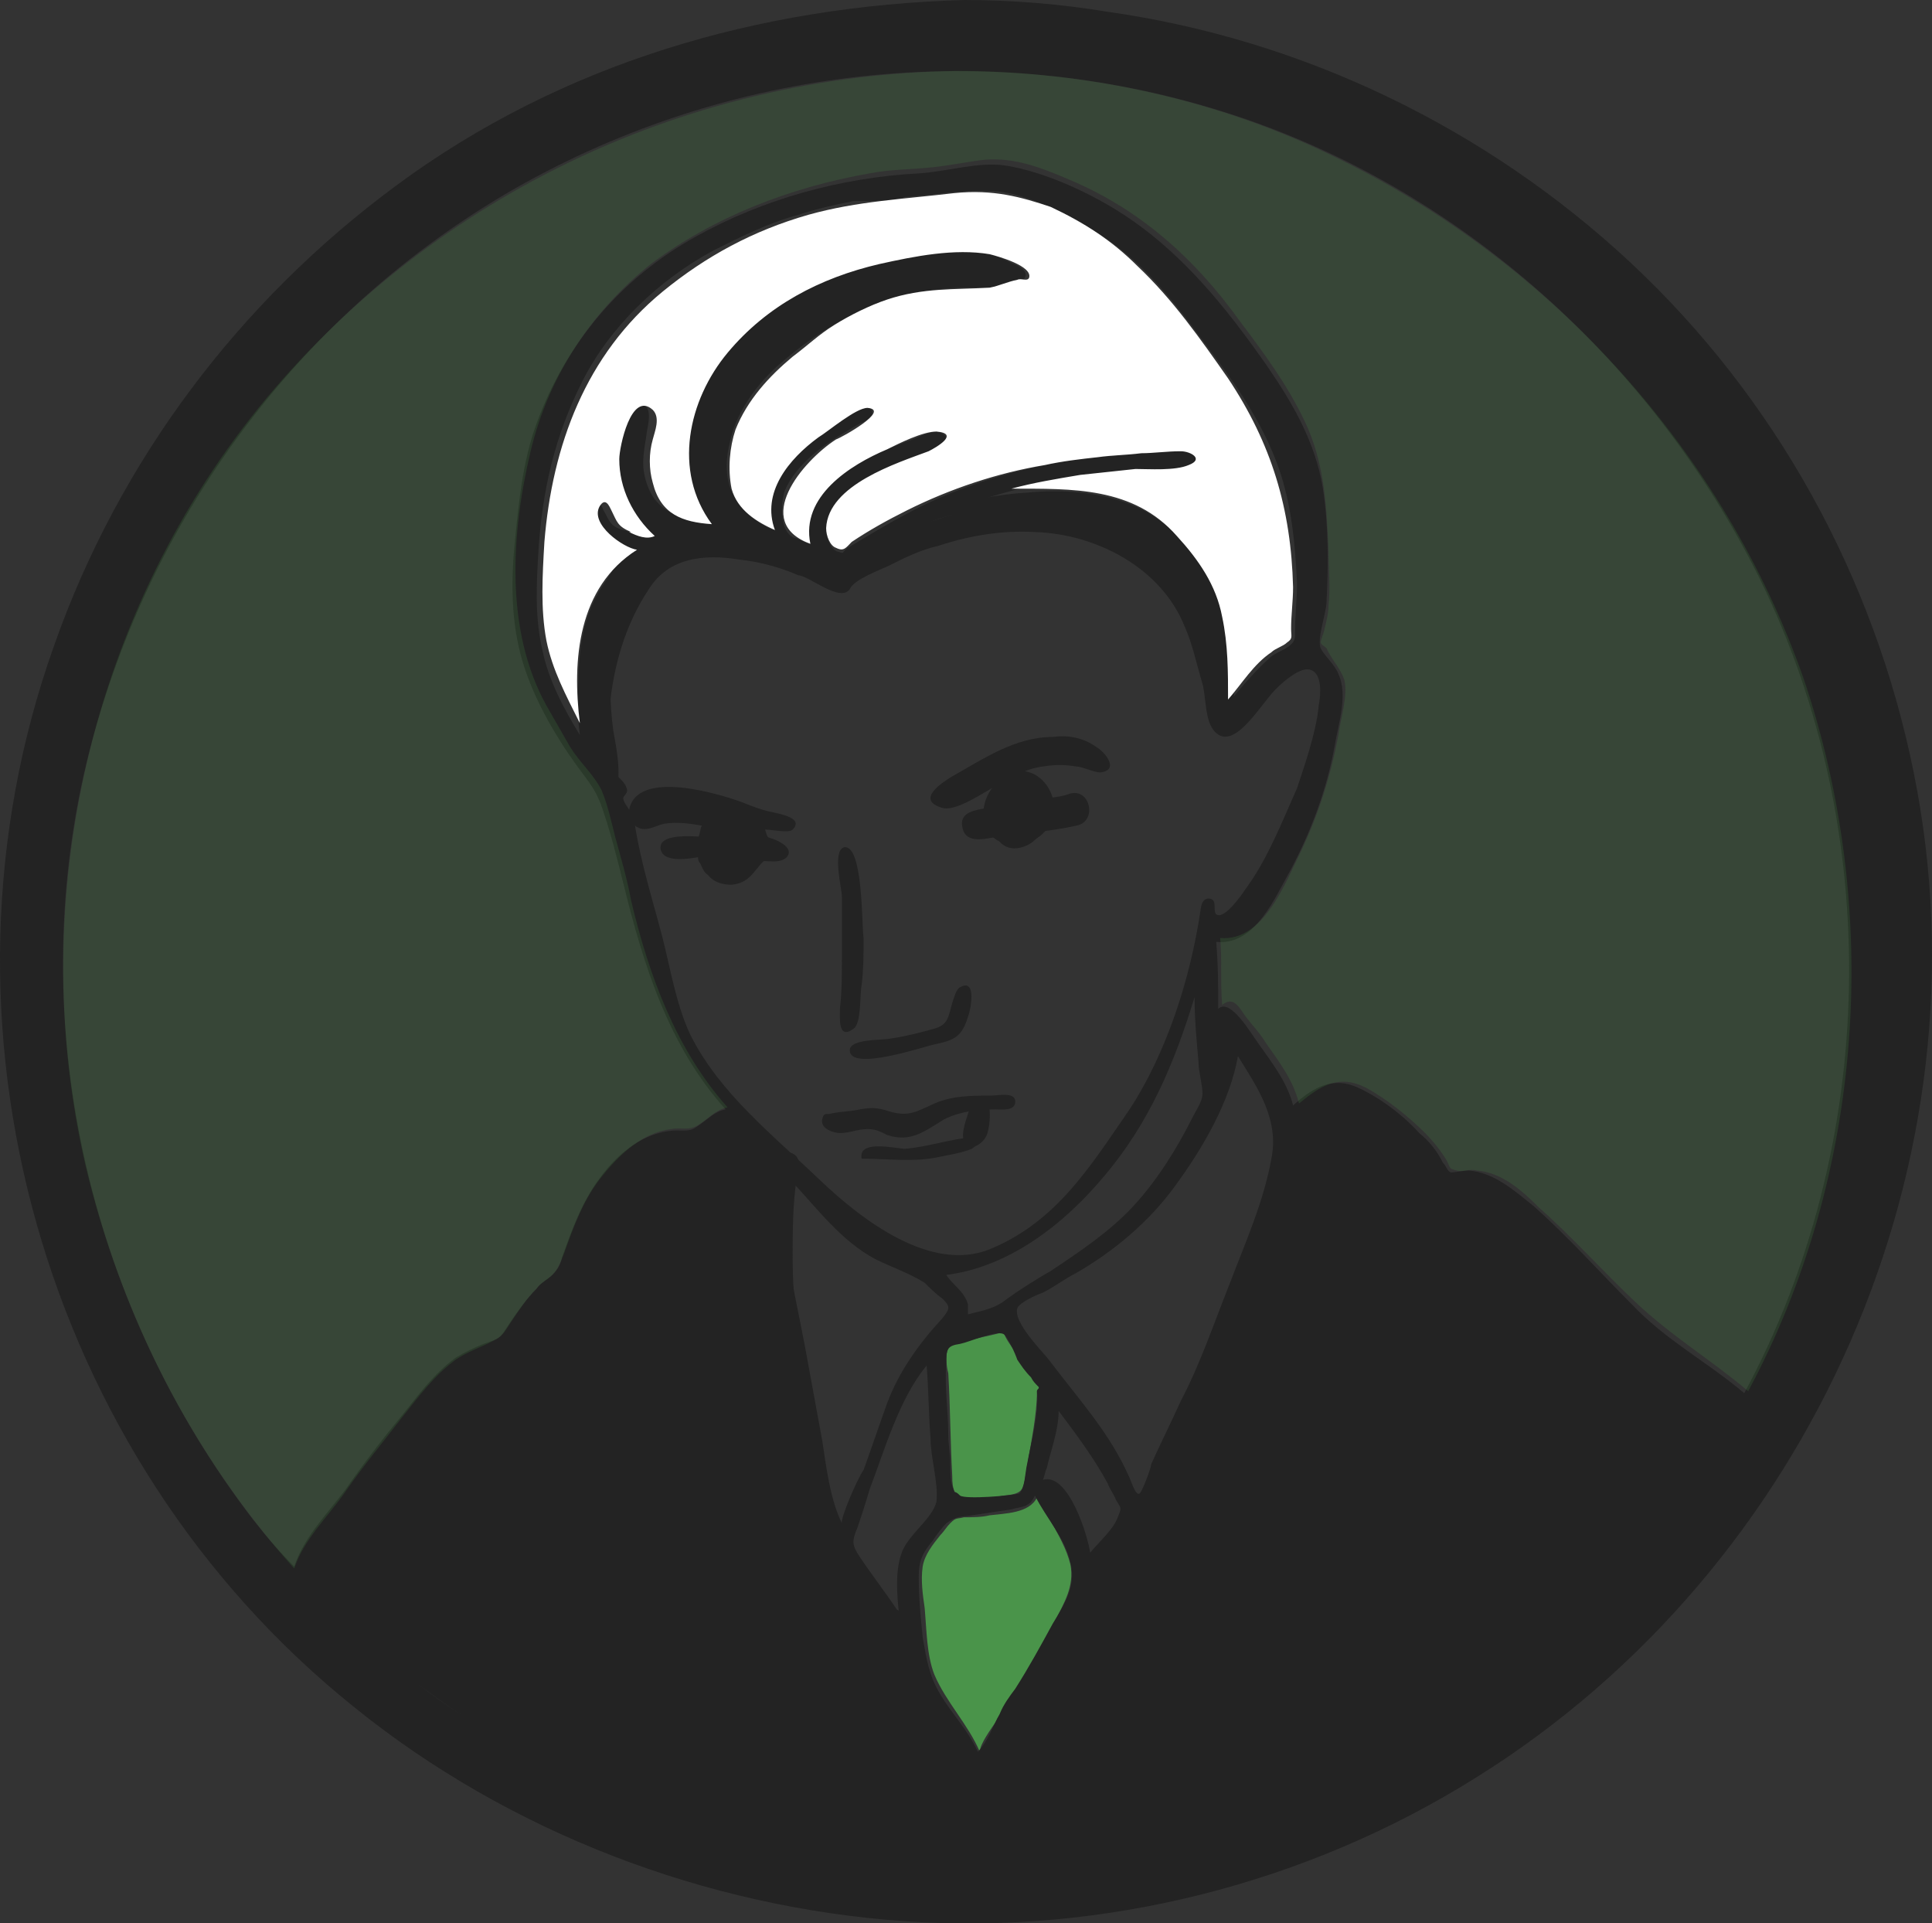 <?xml version="1.0" encoding="utf-8"?>
<!-- Generator: Adobe Illustrator 16.0.0, SVG Export Plug-In . SVG Version: 6.00 Build 0)  -->
<!DOCTYPE svg PUBLIC "-//W3C//DTD SVG 1.1//EN" "http://www.w3.org/Graphics/SVG/1.1/DTD/svg11.dtd">
<svg version="1.1" id="Layer_1" xmlns="http://www.w3.org/2000/svg" xmlns:xlink="http://www.w3.org/1999/xlink" x="0px" y="0px"
	 width="600.131px" height="597.255px" viewBox="6.537 97.344 600.131 597.255"
	 enable-background="new 6.537 97.344 600.131 597.255" xml:space="preserve">
<rect x="6.537" y="97.344" width="600.131" height="597.255" fill="#333333" stroke="none"/>
<g id="Background">
</g>
<g id="Image_Layer">
</g>
<g id="Draw_Layer">
</g>
<g id="Draw_Layer_1_">
	<path fill="#232323" d="M553.86,232.596c0.611,0,0.611,0,0.611-0.612C554.472,232.596,553.86,232.596,553.86,232.596
		L553.86,232.596z"/>
	<g>
		<path fill="#232323" d="M236.232,345.816L236.232,345.816L236.232,345.816z"/>
		<path fill="#232323" d="M236.844,345.816C236.232,345.816,236.232,345.816,236.844,345.816L236.844,345.816z"/>
		<path fill="#232323" d="M333.54,326.232c-11.628,0-21.42,6.732-31.212,12.24c-3.06,1.836-11.628,7.344-3.06,9.792
			c4.284,1.224,12.852-4.896,16.524-6.732c4.896-2.448,9.18-5.508,14.688-6.12c3.672-0.612,6.731-0.612,10.403,0
			c1.836,0,5.508,1.836,7.345,1.836c6.119-0.612,1.836-6.12-1.225-7.956C342.72,326.232,337.824,325.62,333.54,326.232
			L333.54,326.232z"/>
		<path fill="#232323" d="M314.568,437.616c-6.12,0-12.24,0-17.749,2.448c-5.508,2.447-7.956,4.283-14.076,2.447
			c-3.672-1.224-5.508-1.224-9.18-0.611c-2.448,0.611-5.508,0.611-8.568,1.224c-1.836,0.612-2.448-0.612-3.06,1.836
			c-0.612,3.06,3.672,4.284,5.508,4.284c3.06,0,5.508-1.225,8.568-1.225c2.448,0,3.672,0.612,6.12,1.837
			c7.344,2.447,11.628-1.225,17.748-4.896c4.896-2.448,10.404-3.06,15.912-3.06c1.836,0,6.12,0.611,6.12-2.448
			C321.912,436.392,316.404,437.616,314.568,437.616L314.568,437.616z M309.06,441.9C308.448,442.512,308.448,442.512,309.06,441.9
			L309.06,441.9z"/>
		<path fill="#232323" d="M309.06,450.468c-7.344,0.612-14.076,3.061-21.419,3.672c-2.448,0-14.688-3.06-13.464,3.061
			c7.956,0,16.524,1.224,24.48-0.612c3.06-0.612,6.732-1.224,9.792-2.448C309.06,453.528,313.956,450.468,309.06,450.468
			L309.06,450.468z"/>
		<path fill="#232323" d="M307.836,441.288c-0.612,2.448-3.06,7.956-1.836,10.404c1.224,3.672,5.508,1.224,6.732-1.225
			c1.224-1.836,1.836-8.567,0.611-10.403C312.12,438.84,308.448,438.84,307.836,441.288L307.836,441.288z"/>
		<path fill="#232323" d="M309.672,448.02c-0.612,2.448-0.612,7.345,1.836,3.061C313.344,448.02,309.672,445.572,309.672,448.02
			L309.672,448.02z"/>
		<path fill="#232323" d="M268.668,360.504c-3.672,1.224-0.612,12.852-0.612,15.3c0,6.732,0,12.852,0,19.584
			c0,4.896,0,9.792-0.612,15.299c0,3.061-0.612,9.793,4.284,6.12c2.448-1.836,1.836-10.403,2.448-13.464
			c0.612-4.896,0.612-9.792,0.612-14.688C274.176,385.596,274.788,359.28,268.668,360.504L268.668,360.504z M267.444,364.788
			L267.444,364.788L267.444,364.788z"/>
		<path fill="#232323" d="M304.776,403.956c-1.224,0.612-1.836,3.06-2.448,4.896c-1.224,4.284-1.224,6.732-5.508,7.956
			c-4.284,1.225-9.18,2.448-13.464,3.061c-2.448,0.612-12.852,0-12.852,3.672c0,6.731,23.256-1.224,26.316-1.836
			c6.12-1.224,8.568-2.448,10.404-8.568C307.836,411.912,310.284,400.896,304.776,403.956L304.776,403.956z M299.88,415.584
			L299.88,415.584L299.88,415.584z"/>
		<path fill="#232323" d="M321.3,340.92c-9.18,3.06-5.508,20.808,4.896,17.748C335.376,356.22,331.092,337.86,321.3,340.92
			L321.3,340.92z"/>
		<path fill="#232323" d="M338.436,343.98c-3.06,1.224-8.567,1.224-11.628,1.836c-4.283,0.612-9.18,1.836-13.464,2.448
			c-3.672,0.612-8.568,1.224-7.956,5.508c0.612,5.508,6.12,4.284,9.792,3.672c7.956-1.224,17.748-1.836,25.704-3.672
			C347.616,352.548,345.168,341.532,338.436,343.98L338.436,343.98z M338.436,343.98C337.824,343.98,337.824,343.98,338.436,343.98
			L338.436,343.98z"/>
		<path fill="#232323" d="M316.404,340.308c-4.284,3.672-6.12,11.016-2.448,15.912s12.24,4.284,16.524,0
			C340.271,347.04,327.42,329.292,316.404,340.308L316.404,340.308z M326.808,349.488L326.808,349.488L326.808,349.488z"/>
		<path fill="#232323" d="M320.076,339.696c-9.18,5.508-6.732,25.704,5.508,20.196C335.988,354.996,331.092,333.576,320.076,339.696
			L320.076,339.696z"/>
		<path fill="#4A944A" d="M328.644,562.464c-2.447,4.896-9.792,4.896-14.688,5.508c-2.448,0.612-5.508,0.612-7.956,0.612
			c-2.448,0.612-2.448,0-4.284,1.836c-1.224,1.224-1.836,2.448-3.06,3.672c-2.448,3.061-4.896,6.12-5.508,9.792
			c-0.612,4.284,0,8.568,0.612,12.853c0.612,6.731,0.612,14.688,3.06,20.808c3.672,8.568,10.404,15.3,14.076,23.868
			c0-2.448,3.673-7.344,4.896-9.18c1.836-3.673,4.284-6.732,6.12-9.792c4.284-6.732,8.568-14.076,12.24-21.421
			c3.06-6.119,6.119-11.016,4.896-17.748c-1.224-4.896-3.672-9.18-6.12-13.464C332.316,568.584,328.032,562.464,328.644,562.464
			L328.644,562.464z"/>
		<path fill="#4A944A" d="M318.24,511.056c-4.284,1.225-8.568,1.836-12.24,3.061c-1.224,0-3.06,0.611-4.284,1.224
			c-1.836,1.836-1.224,6.12-0.612,8.568c0.612,10.403,0.612,20.808,1.224,31.824c0,4.283,0.612,6.731,4.896,7.344
			c3.061,0.611,7.345-0.612,11.017-1.225c6.731-0.611,6.12-1.836,7.344-9.18s3.06-15.912,3.06-23.256
			c1.225-1.224,0.612-2.448-0.611-3.061c-0.612-1.224-1.225-1.836-1.836-3.06c-1.225-1.836-3.061-4.284-4.284-6.12
			C320.076,514.728,318.852,512.892,318.24,511.056L318.24,511.056z"/>
		<path fill="#232323" d="M306,97.344c-63.648,1.836-124.848,19.584-176.256,57.528c-48.96,36.108-86.292,85.68-106.488,143.208
			c-41.616,116.892-3.672,251.532,93.024,329.256c48.348,39.168,109.548,62.424,171.36,66.708s124.848-11.628,177.48-44.676
			c104.04-64.872,160.344-191.556,135.864-312.12c-12.24-60.588-42.841-116.28-88.129-158.508
			c-44.676-41.616-101.592-69.156-162.18-77.724C335.988,98.568,320.688,97.344,306,97.344L306,97.344z M85.068,569.196
			c-50.184-65.484-70.38-150.553-52.632-230.724c17.136-75.888,64.872-141.984,131.58-181.152
			c66.096-38.556,145.656-48.348,219.096-26.316c74.052,22.032,135.863,77.112,170.136,146.268
			c38.556,78.336,36.72,175.644-4.896,252.756c-11.628-9.792-24.479-16.524-34.884-27.54c-10.403-10.404-19.584-20.809-30.6-30.601
			c-6.12-4.896-12.24-10.403-20.196-11.016c-1.224,0-4.284,0.612-5.508,0.612c-1.225-0.612-1.225-1.836-2.448-3.061
			c-1.836-3.672-4.284-6.731-7.344-9.18c-4.896-5.508-12.24-11.017-18.972-14.076c-7.956-3.672-14.076,0-20.196,5.508l0,0
			c-1.836-7.344-6.732-13.464-11.017-19.584c-1.836-2.448-8.567-14.076-12.239-10.404l0,0c0-6.731,0-13.464-0.612-20.808
			c12.24,1.224,18.36-14.076,23.256-22.644c6.12-11.628,11.017-24.48,13.464-37.944c1.225-7.344,4.284-15.912,1.225-22.644
			c-1.225-3.06-4.284-5.508-5.509-7.956c-1.224-3.06,1.836-11.016,1.836-14.688c0.612-11.628,0.612-23.868-1.224-35.496
			c-2.448-14.076-9.18-25.704-17.136-37.332c-12.853-18.36-26.928-36.108-46.512-48.348c-9.792-6.12-23.257-12.24-34.885-14.076
			c-8.567-1.224-17.748,1.836-26.928,2.448c-23.868,1.224-48.348,7.956-69.156,19.584c-23.256,12.852-40.392,33.048-49.572,58.14
			c-4.284,11.628-5.508,24.48-6.732,36.72c-1.224,12.24-1.224,25.092,2.448,37.332c3.672,12.24,11.016,24.48,18.36,34.272
			c3.672,4.896,4.896,6.732,6.732,12.24c2.448,7.344,4.284,14.688,6.12,22.032c6.12,25.092,14.076,50.795,31.824,70.38
			c-3.672,0.611-6.12,3.672-9.18,5.508c-2.448,1.836-4.896,0.611-8.568,1.224c-9.18,1.224-16.524,7.956-21.42,14.688
			c-5.508,7.344-8.568,15.911-11.628,24.479c-0.612,2.448-1.224,3.672-3.06,5.508c-1.224,1.225-3.672,2.448-4.896,4.284
			c-3.06,3.061-6.12,7.344-8.568,11.016c-2.448,3.673-2.448,4.284-6.12,5.509c-3.672,1.224-7.344,3.06-10.404,4.896
			c-6.732,4.896-11.628,11.628-16.524,17.748c-6.12,7.344-12.24,15.3-17.748,23.256c-5.508,7.345-12.852,14.688-15.912,23.868l0,0
			C93.636,579.6,89.352,574.704,85.068,569.196L85.068,569.196z M287.64,158.544c9.18-0.612,18.36-2.448,27.54-1.836
			c11.017,0.612,23.868,7.956,33.048,13.464c15.301,9.792,25.704,24.48,36.108,38.556c7.344,9.792,14.076,20.196,18.36,31.212
			c4.896,12.24,6.12,25.704,6.731,38.556c0,4.896-0.611,9.792-0.611,14.688c0,2.448,0,3.06-1.225,4.284
			c-1.836,1.836-4.896,2.448-6.731,4.284c-4.896,4.284-12.24,12.852-15.912,18.36c-1.225-4.896,0.611-10.404-0.612-15.912
			c-1.224-6.12-2.448-12.852-4.896-18.36c-4.284-9.792-12.24-18.972-22.032-23.868c-10.404-5.508-22.032-8.568-34.272-8.568
			c-13.464,0.612-23.868,4.896-36.107,8.568c20.195-9.18,41.004-15.3,63.036-17.748c4.896-0.612,9.792-1.224,14.688-1.224
			c1.225,0,17.136,0.612,12.853-4.896c-2.448-3.06-20.196,0-23.868,0.612c-4.284,0.612-7.956,0.612-12.24,1.224
			c-11.628,1.836-22.645,4.284-34.272,8.568c-14.076,4.896-25.092,11.628-37.332,18.972c-2.448,1.836-0.612,1.836-3.06,1.224
			c-2.448-0.612-3.672-4.896-3.672-6.732c0.612-6.732,9.18-13.464,14.688-16.524c3.672-2.448,7.956-3.672,12.24-5.508
			c2.448-1.224,6.732-1.836,8.568-3.672c2.448-1.836,2.448-4.284-1.224-4.896c-1.836,0-6.12,1.836-7.344,2.448
			c-12.24,4.284-37.944,14.688-32.436,32.436l0,0c-1.224-0.612-3.672-1.836-4.284-1.836c-4.896-1.836-4.284-11.016-3.06-14.688
			c4.284-9.792,14.688-15.912,23.256-20.808c1.224-0.612,4.896-1.836,3.672-4.284c-1.224-2.448-5.508,0.612-6.732,1.836
			c-4.896,2.448-9.792,5.508-14.076,9.18c-7.344,6.732-14.076,15.912-9.792,26.316l0,0c-11.628-5.508-16.524-14.076-13.464-26.928
			c1.836-9.18,7.956-17.748,14.688-23.868c16.524-14.688,36.108-24.479,59.364-24.479c4.896,0,9.18,0,13.464-1.224
			c-0.612,0,3.672-1.224,3.672-1.224c2.448-2.448-1.225-4.284-4.284-5.508c-9.792-5.508-23.256-3.06-34.272-1.224
			c-18.36,3.672-36.108,10.404-49.572,23.868c-14.688,14.688-25.092,39.78-10.404,58.14l0,0c-9.18-1.224-16.524-3.672-18.972-14.076
			c-1.224-4.896,0-9.18,0.612-14.076c0.612-3.06,1.836-8.568-2.448-8.568c-7.344-0.612-8.568,15.912-7.956,20.808
			c0.612,7.956,4.896,14.688,11.016,19.584c-2.448,1.224-5.508-0.612-7.956-1.224c-4.284-1.224-4.284-3.06-6.12-6.12
			c-0.612-1.836-2.448-4.284-3.672-1.224c-1.836,3.06,2.448,8.568,4.896,10.404c2.448,1.836,4.284,1.836,6.732,3.06
			c-13.464,13.464-17.748,39.78-15.3,57.528c-4.896-7.956-9.792-17.136-11.628-26.316c-2.448-10.404-1.836-20.808-1.224-31.212
			c1.224-18.36,4.896-34.884,13.464-52.02c8.568-17.136,23.868-31.824,41.004-41.004c8.568-4.284,17.136-8.568,26.316-11.016
			c5.508-1.836,11.016-3.06,17.136-4.284C278.46,159.768,283.968,159.768,287.64,158.544L287.64,158.544z M267.444,183.636
			L267.444,183.636L267.444,183.636z M270.504,280.332c1.224-3.06,9.792-6.12,12.24-7.344c4.896-2.448,9.792-4.896,15.3-6.12
			c9.18-3.06,19.584-4.896,29.988-4.284c18.972,0.612,39.168,11.016,46.512,29.376c2.448,5.508,3.672,11.628,5.508,17.748
			c1.225,4.284,0.612,12.24,4.284,15.3c6.12,5.508,14.688-10.404,18.972-14.076c1.836-1.836,7.345-6.732,10.404-5.508
			c3.672,1.224,3.06,7.956,2.448,11.016c-0.612,7.956-4.896,20.196-6.732,25.704c-4.896,11.016-9.18,22.032-15.912,31.212
			c-1.224,1.836-6.731,9.792-9.18,7.956c-1.224-1.224,0.612-4.896-2.448-4.896c-2.447,0-2.447,4.284-2.447,3.672
			c-3.061,20.809-10.404,44.064-22.032,61.812c-12.24,17.748-22.645,34.884-43.452,43.451c-18.36,7.345-39.78-9.18-52.632-21.42
			c-14.688-14.075-31.212-26.928-40.392-45.288c-4.284-9.18-6.12-20.195-8.568-29.988c-3.06-11.628-6.732-23.256-8.568-34.884
			c3.06,2.448,6.12,0,9.18-0.612c4.284-0.612,7.956,0,11.628,0.612c-0.612,0.612-0.612,3.06-1.224,3.672
			c-1.224,1.224-2.448,0-3.672,1.224c-3.06,2.448-0.612,3.672,1.224,4.896c0.612,0,1.224,0,2.448,0c0,0.612,0,1.224,0.612,1.836
			c0.612,1.224,1.224,3.06,2.448,3.672c1.836,2.448,4.896,3.06,7.344,3.06c6.732-0.612,7.344-6.12,11.628-8.568
			c1.836-1.224,4.896-0.612,3.672-3.672c-0.612-1.224-1.836-0.612-3.06-1.836c-1.224-0.612-1.224-1.224-1.836-3.06
			c2.448,0,7.344,1.224,8.568,0c3.672-3.672-4.284-4.896-6.732-5.508c-3.06-0.612-6.12-1.836-9.18-3.06
			c-6.732-2.448-32.436-10.404-34.884,2.448c-0.612-1.224-1.836-2.448-1.836-3.672c0-0.612,1.224-1.224,1.224-2.448
			c-0.612-3.06-3.06-3.672-4.284-6.12c-2.448-5.508-1.836-13.464-1.224-18.972c1.224-13.464,4.896-26.316,12.24-37.332
			c6.12-9.792,17.136-11.016,28.152-9.18c6.12,0.612,12.852,2.448,18.36,4.896C257.652,276.048,267.444,284.616,270.504,280.332
			L270.504,280.332z M313.956,262.584C313.344,262.584,313.344,262.584,313.956,262.584L313.956,262.584z M201.96,288.9
			C201.96,289.512,201.96,289.512,201.96,288.9L201.96,288.9z M413.712,304.812L413.712,304.812L413.712,304.812z M405.756,307.26
			C405.756,307.872,405.756,307.872,405.756,307.26L405.756,307.26z M384.948,321.336
			C384.336,321.336,384.336,321.336,384.948,321.336L384.948,321.336z M307.224,502.488c-1.224-4.284-4.896-6.12-6.731-9.181
			c19.584-2.447,36.72-15.911,48.96-30.6c14.076-16.524,22.032-35.496,28.151-55.692c0,6.732,0.612,13.465,1.225,20.196
			c0,3.061,1.224,6.732,1.224,9.792c0,2.448-1.836,4.896-3.06,7.344c-4.896,9.792-11.017,19.584-18.36,27.54
			s-16.523,14.076-25.704,20.196c-4.284,2.448-9.18,5.508-13.464,8.568c-3.672,3.06-7.344,3.672-12.24,4.896
			C307.224,503.712,307.224,503.1,307.224,502.488L307.224,502.488z M220.32,417.42L220.32,417.42L220.32,417.42z M357.408,556.344
			c-6.12-14.076-15.912-24.479-25.092-36.72c-2.448-3.06-11.017-11.628-9.792-15.912c0.611-1.836,6.119-4.284,7.956-4.896
			c3.672-1.837,6.731-4.284,10.403-6.12c11.628-6.732,22.645-15.912,30.601-26.929c8.567-11.628,17.136-26.315,19.584-40.392
			c6.12,9.792,12.852,19.584,10.403,31.824c-2.447,13.464-7.956,25.704-12.852,38.556c-4.896,12.24-9.18,25.092-15.3,36.72
			c-3.061,6.732-6.12,12.853-9.181,19.584c0,1.225-3.06,9.181-3.672,9.181C359.244,561.852,358.02,557.568,357.408,556.344
			L357.408,556.344z M363.528,428.436C363.528,429.048,363.528,429.048,363.528,428.436L363.528,428.436z M444.924,457.2
			C445.536,457.812,445.536,457.812,444.924,457.2L444.924,457.2z M248.472,459.648c0,0.611,0,3.06-0.612,4.283
			C247.86,462.708,247.86,461.484,248.472,459.648L248.472,459.648z M341.496,462.096
			C341.496,462.708,341.496,462.708,341.496,462.096L341.496,462.096z M268.056,570.42c-3.672-7.344-4.896-17.748-6.12-25.704
			c-1.836-9.792-3.672-20.196-5.508-29.988c-3.06-16.523-7.956-33.048-3.672-50.184c7.956,8.568,15.3,18.36,25.704,23.868
			c4.896,2.448,10.404,4.284,15.3,7.344c1.224,1.224,3.672,3.672,5.508,4.896c2.448,2.447,2.448,3.06,0,6.119
			c-7.344,7.956-13.464,16.524-17.136,26.316c-2.448,6.732-4.896,14.076-7.344,20.809
			C272.952,556.344,267.444,569.196,268.056,570.42L268.056,570.42z M179.316,492.696L179.316,492.696L179.316,492.696z
			 M179.316,493.308C178.704,493.92,178.704,493.92,179.316,493.308L179.316,493.308z M301.104,503.1
			C301.104,503.712,301.104,503.712,301.104,503.1L301.104,503.1z M322.524,503.712
			C322.524,504.324,322.524,504.324,322.524,503.712L322.524,503.712z M300.492,504.324L300.492,504.324L300.492,504.324z
			 M250.92,512.28c0-1.225-0.612-2.448-0.612-3.672c0.612,4.283,1.836,7.956,2.448,12.239
			C252.144,517.788,251.532,515.34,250.92,512.28L250.92,512.28z M304.776,561.852c-2.448-2.447-1.224,0.612-2.448-3.06
			c-0.612-1.836-0.612-4.896-0.612-6.732c0-3.06-0.612-6.119-0.612-9.18c0-7.344-1.224-14.688-0.612-22.032
			c0-4.283,0-5.508,4.284-6.12c3.06-0.611,11.016-4.283,13.464-3.06c1.224,0.612,3.672,6.12,4.284,7.956
			c1.224,1.836,2.447,3.672,4.283,5.508c0.612,1.225,1.225,1.836,2.448,3.061c0,0.611-0.611,0.611-0.611,1.224
			c0.611,7.344-1.837,15.912-3.061,22.644c-0.612,2.448-0.612,7.345-2.448,9.181C320.688,561.852,306.612,563.076,304.776,561.852
			L304.776,561.852z M162.18,512.892C162.18,513.504,162.18,513.504,162.18,512.892L162.18,512.892z M285.192,597.348
			c-3.672-5.508-7.956-11.016-11.628-16.523c-2.448-3.672-2.448-4.896-0.612-9.181c1.224-3.672,2.448-7.344,3.672-11.628
			c4.896-12.852,9.18-28.151,17.748-38.556c0.612,7.344,0.612,15.3,1.224,22.644c0,6.12,2.448,13.465,1.836,19.584
			c-1.224,5.509-9.18,10.404-11.016,16.524c-1.836,5.508-1.224,12.852-0.612,18.36C285.804,597.96,285.804,597.348,285.192,597.348
			L285.192,597.348z M287.64,532.476L287.64,532.476L287.64,532.476z M331.704,553.284c1.224-5.508,3.672-11.628,3.672-17.748
			c5.508,7.344,11.016,14.688,15.3,22.644c0.612,1.836,1.836,3.061,2.448,4.896c1.836,3.06,1.836,2.448,0.612,5.508
			c-1.225,3.672-6.12,7.956-8.568,11.016c-0.612-4.896-6.732-25.092-14.688-22.644C331.092,555.732,331.092,554.508,331.704,553.284
			L331.704,553.284z M370.26,553.284C370.872,552.672,370.26,553.284,370.26,553.284L370.26,553.284z M323.136,560.016
			L323.136,560.016L323.136,560.016z M323.136,560.628C322.524,560.628,322.524,560.628,323.136,560.628L323.136,560.628z
			 M308.448,567.972c4.284-0.611,7.956-1.224,12.239-1.836c1.837-0.611,4.284-0.611,5.509-1.836c0.611,0,1.836-2.448,1.836-2.448
			c3.672,7.345,9.18,12.853,11.016,20.809c1.836,7.344-1.836,12.852-5.508,18.972c-3.672,6.732-7.344,13.464-11.628,20.196
			c-1.836,2.448-3.672,4.896-4.896,7.956c-1.836,3.06-3.672,8.567-6.731,11.628l0,0c-3.061-6.732-7.956-11.628-11.628-17.748
			c-3.672-6.12-4.284-11.016-5.508-17.748c-0.612-6.12-1.224-12.24-1.224-18.972c0-4.896,1.224-7.345,4.284-11.017
			c1.224-1.836,3.06-4.284,4.284-5.508C304.164,567.972,304.776,568.584,308.448,567.972L308.448,567.972z M522.648,569.808
			l-0.612,0.612C522.036,570.42,522.648,570.42,522.648,569.808L522.648,569.808z M112.608,575.316L112.608,575.316L112.608,575.316
			z M109.548,596.736c0,1.224,6.12,6.12,7.344,6.731C114.444,601.02,111.996,599.184,109.548,596.736L109.548,596.736z
			 M136.476,620.604c3.672,2.448,9.18,6.732,14.076,9.792C145.656,627.336,140.76,623.664,136.476,620.604L136.476,620.604z"/>
		<path fill="#232323" d="M246.024,457.812c-3.672,18.973-4.284,37.944-1.836,56.916c2.448,17.748,7.344,35.496,9.792,53.244
			c0.612,4.284,1.224,8.568,1.836,12.853c0.612,3.06,0.612,8.567,2.448,11.016c1.224,1.836,4.284,2.448,6.12,1.225
			c2.448-1.837,1.224-5.509,1.224-7.956c-1.836-15.912-4.896-31.824-7.344-48.349c-3.06-15.912-5.508-32.436-5.508-48.96
			c0-7.956,0-15.912,1.224-24.479c0.612-3.061,1.836-6.732-1.836-7.956C249.696,454.14,246.636,455.364,246.024,457.812
			L246.024,457.812z M253.98,566.748C253.98,567.972,253.98,567.972,253.98,566.748L253.98,566.748z M265.608,586.332v0.612
			C266.22,586.944,265.608,586.944,265.608,586.332L265.608,586.332z"/>
		<path fill="#232323" d="M233.172,358.056c-3.06,0-22.644-3.672-21.42,3.06c1.224,6.12,16.524,1.224,20.196,0.612
			c0,0,3.06,2.448,4.284,3.06c2.448,0.612,5.508,0,7.956,0c1.836,0,4.896,0.612,6.732-1.224
			C255.204,358.668,236.844,353.772,233.172,358.056L233.172,358.056z"/>
		<path fill="#232323" d="M325.584,250.344c-10.404,0.612-22.644,3.06-32.436,7.344c-5.508,2.448-11.016,5.508-16.524,9.18
			c-1.224,0.612-14.076,9.792-7.344,9.18c1.836,0,5.508-4.284,6.732-5.508c2.448-1.836,5.508-3.672,8.568-5.508
			c6.12-3.672,12.24-6.732,18.972-7.956c1.224,0,4.284-1.224,5.508-0.612c0,0,0.612,2.448,1.225,3.06
			c1.224,1.224,1.836,1.224,3.672,1.224c5.508,0.612,11.628-1.836,17.136-1.224c5.508,0,11.017,2.448,16.524,3.06
			c6.731,1.224,11.628,3.06,17.136,8.568c9.18,9.18,12.852,19.584,15.912,32.436c0.612,3.06,1.224,6.732,1.836,10.404
			c0,1.836-0.612,4.896,0.612,6.732c3.672,6.12,6.731-1.836,6.731-4.896c0-9.792,0-20.808-3.06-30.6
			c-3.672-11.628-13.464-22.644-23.868-28.764C351.9,250.344,337.824,249.12,325.584,250.344L325.584,250.344z M307.224,257.076
			C306.612,257.076,306.612,257.076,307.224,257.076L307.224,257.076z M293.76,260.748L293.76,260.748L293.76,260.748z
			 M381.276,307.872v0.612C381.276,308.484,381.276,308.484,381.276,307.872L381.276,307.872z"/>
		<path fill="#232323" d="M209.916,264.42c-12.24,7.344-20.196,17.136-22.644,31.824c-1.224,7.344-1.224,14.688-0.612,22.644
			c0.612,6.12,1.224,18.972,6.732,22.644c8.568,6.12,4.284-13.464,3.672-17.136c-1.224-8.568-1.224-18.36,0-27.54
			c1.224-7.344,3.06-15.3,8.568-20.808c2.448-2.448,7.344-3.672,8.568-6.732C216.648,266.868,213.588,262.584,209.916,264.42
			L209.916,264.42z"/>
		<path fill="#FFFFFF" d="M302.94,157.32c-15.3,1.836-29.988,2.448-45.288,6.732c-17.136,4.896-31.824,12.852-45.288,23.868
			c-23.868,19.584-34.272,47.736-36.72,77.724c-0.612,10.404-1.224,20.808,0.612,30.6c1.836,9.18,6.12,17.136,10.404,25.704
			c-2.448-19.584-0.612-42.229,17.748-53.856c-4.284-0.612-14.688-7.956-11.628-13.464c1.836-3.06,3.06,0,3.672,1.224
			c1.836,3.672,1.836,4.896,6.12,6.732c0,0,0,0-0.612,0c2.448,1.224,5.508,2.448,7.956,1.224
			c-6.732-6.12-11.016-14.688-11.016-23.868c0-3.672,3.672-21.42,10.404-15.3c2.448,2.448,0.612,6.732,0,9.18
			c-1.224,4.284-1.224,9.18,0,13.464c2.448,9.792,9.18,12.24,18.36,12.852c-12.24-16.524-7.344-38.556,4.896-53.244
			c12.24-14.688,28.764-23.256,47.124-27.54c11.016-2.448,23.256-4.896,34.272-3.06c2.448,0.612,13.464,3.672,12.24,7.344
			c-0.612,1.224-2.448,0-3.672,0.612c-3.061,0.612-5.509,1.836-8.568,2.448c-11.016,0.612-20.808,0-31.824,3.672
			c-5.508,1.836-11.628,4.896-16.524,7.956c-4.896,3.06-7.956,6.12-12.852,9.792c-7.344,6.12-14.076,13.464-17.748,22.644
			c-1.836,5.508-2.448,12.24-1.224,18.36c1.836,6.732,7.956,10.404,13.464,12.852c-4.284-11.628,4.284-22.032,13.464-28.764
			c3.06-1.836,11.628-9.18,15.3-9.18c7.344,0.612-7.956,9.18-9.792,9.792c-10.404,6.731-26.316,25.704-7.956,32.436
			c-3.06-14.688,12.24-24.48,23.868-29.376c3.672-1.836,11.016-5.508,15.3-5.508c7.344,0.612,0,4.896-2.448,6.12
			c-9.792,3.672-31.212,10.404-31.824,23.868c0,2.448,1.224,5.508,3.06,6.12c2.448,1.224,3.06,0,4.896-1.836
			c5.508-3.672,11.016-6.732,17.136-9.792c13.464-6.732,28.152-11.628,42.84-14.076c5.508-1.224,11.017-1.836,16.524-2.448
			c4.284-0.612,8.567-0.612,13.464-1.224c3.672,0,7.956-0.612,12.24-0.612c3.06,0,7.344,2.448,2.447,4.284
			c-4.283,1.836-12.239,1.224-16.523,1.224c-5.508,0.612-11.628,1.224-17.136,1.836c-7.345,1.224-14.688,2.448-21.421,4.284
			c18.973,0,37.944-0.612,51.408,14.688c6.732,7.344,12.24,15.3,14.076,25.092c1.836,8.568,1.836,17.136,1.836,25.704
			c4.284-4.896,7.956-11.016,13.464-14.688c1.225-1.224,3.672-1.836,4.896-3.06c1.836-1.224,1.224-1.836,1.224-4.284
			c0-4.284,0.612-8.568,0.612-12.852c-0.612-24.48-6.732-44.676-20.196-64.872c-8.567-12.24-17.136-24.48-28.151-34.884
			c-7.956-7.956-16.524-13.464-26.929-18.36C323.748,158.544,315.18,156.096,302.94,157.32L302.94,157.32z"/>
		<path opacity="0.2" fill="#4A944A" d="M303.552,119.376c-82.62,1.224-160.956,37.944-214.2,101.592
			c-54.468,65.484-75.276,155.448-56.304,238.068C44.064,505.548,66.096,549,97.92,584.496c3.06-9.18,10.404-15.912,15.912-23.868
			s11.628-15.3,17.748-23.256c4.896-6.12,9.792-12.853,16.524-17.748c3.672-2.448,7.344-3.672,11.016-5.508s3.672-2.448,6.12-6.12
			c2.448-3.672,4.896-7.344,7.956-10.404c1.224-1.836,3.06-2.448,4.896-4.284s2.448-3.672,3.672-6.731
			c3.06-8.568,6.12-17.136,12.24-24.48c5.508-6.731,12.24-12.852,20.808-14.076c3.672-0.611,5.508,0.612,8.568-1.224
			s5.508-4.896,9.18-5.508c-15.912-17.748-24.48-41.004-29.988-64.26c-1.224-6.732-3.06-12.852-4.896-19.584
			c-1.224-4.896-2.448-10.404-4.284-14.688c-2.448-4.896-6.732-8.568-9.792-13.464c-2.448-4.284-4.896-8.568-7.344-12.852
			c-12.852-23.256-11.016-53.244-4.896-78.948c5.508-23.256,18.972-43.452,37.332-58.14c19.584-14.688,43.452-23.868,67.932-28.152
			c6.12-1.224,12.852-1.224,18.972-1.836c6.12-0.612,11.627-1.836,17.136-2.448c9.18-0.612,17.136,2.448,25.703,6.12
			c22.032,9.18,39.168,24.48,53.244,44.064c7.345,9.792,14.688,19.584,20.196,31.212c6.12,12.852,6.732,26.316,7.344,40.392
			c0,5.508,0.612,11.016,0,16.524c0,2.448-0.611,4.896-1.224,7.344c0,0.612-1.225,3.672-1.225,4.284s1.225,1.224,1.837,1.836
			c1.224,3.06,4.283,6.12,5.508,9.792c1.224,4.896-1.225,12.24-1.836,17.136c-2.448,12.852-6.12,24.48-11.628,36.108
			c-4.896,9.792-11.628,28.152-25.093,26.928c0.612,6.732,0,13.464,0.612,20.808c3.672-3.06,5.508,1.225,7.344,3.672
			c1.836,2.448,4.284,4.896,6.12,7.956c4.284,6.12,8.568,11.628,10.404,18.973c6.731-5.509,12.24-9.181,20.808-4.896
			c6.732,3.672,13.464,9.18,18.36,14.076c2.448,2.448,4.896,5.508,6.731,8.568c1.225,2.447,0.612,2.447,3.061,3.06
			c1.836,0.612,4.284-0.612,6.12,0c7.956,0.612,14.076,6.12,19.584,11.628c10.403,9.18,19.584,19.584,29.988,29.376
			c11.016,10.404,23.256,17.748,34.884,27.54c36.107-67.32,41.616-149.328,17.136-221.544
			c-24.479-69.768-77.724-128.52-143.82-160.956C386.172,128.556,344.556,119.376,303.552,119.376L303.552,119.376z"/>
	</g>
</g>
</svg>
